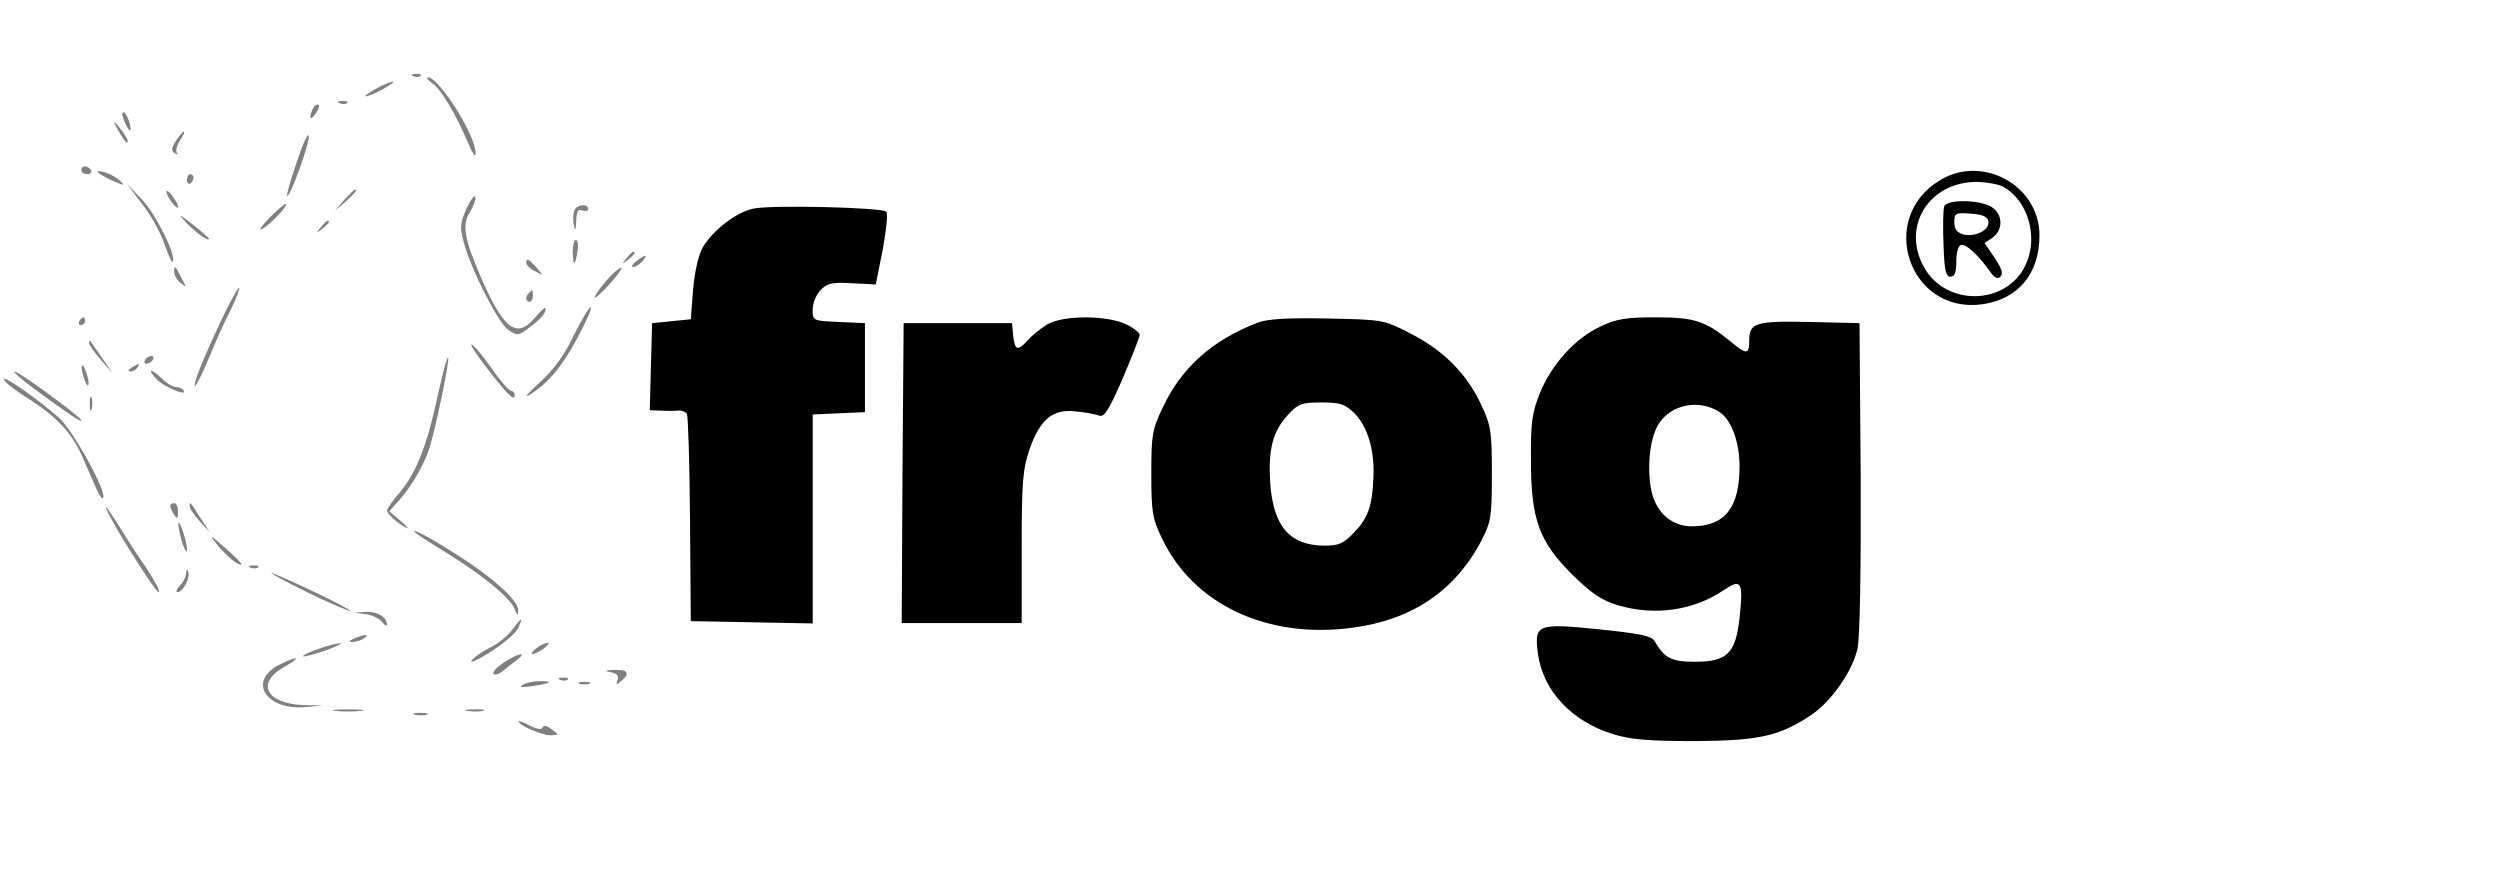 
<svg version="1.0" xmlns="http://www.w3.org/2000/svg"
 width="646pt" height="225pt" viewBox="0 0 646 225"
 preserveAspectRatio="xMidYMid meet">

<g transform="translate(0,225) scale(0.1,-0.1)"
fill="none" stroke="none">
<path d="M1068 2053 c7 -3 16 -2 19 1 4 3 -2 6 -13 5 -11 0 -14 -3 -6 -6z " fill="gray"/>
<path d="M1118 2034 c22 -15 60 -79 94 -159 9 -22 17 -32 17 -22 2 44 -94 197
-123 197 -6 0 0 -7 12 -16z" fill="gray"/>
<path d="M970 2020 c-19 -11 -30 -19 -25 -19 6 0 26 8 45 19 19 11 31 19 25
19 -5 0 -26 -8 -45 -19z" fill="gray"/>
<path d="M878 1983 c7 -3 16 -2 19 1 4 3 -2 6 -13 5 -11 0 -14 -3 -6 -6z" fill="gray"/>
<path d="M806 1964 c-9 -24 -2 -26 12 -4 7 11 8 20 3 20 -5 0 -12 -7 -15 -16z" fill="gray"/>
<path d="M322 1935 c6 -14 13 -24 14 -22 6 6 -9 47 -17 47 -5 0 -3 -11 3 -25z" fill="gray"/>
<path d="M299 1925 c17 -33 31 -51 31 -40 0 6 -10 21 -21 35 -13 17 -17 18
-10 5z" fill="gray"/>
<path d="M767 1832 c-16 -46 -27 -86 -25 -88 7 -6 59 138 56 155 -2 9 -16 -21
-31 -67z" fill="gray"/>
<path d="M463 1898 c-20 -27 -23 -37 -11 -44 7 -4 10 -3 5 1 -4 5 0 19 8 32
16 24 14 32 -2 11z" fill="gray"/>
<path d="M210 1810 c0 -5 7 -10 16 -10 8 0 12 5 9 10 -3 6 -10 10 -16 10 -5 0
-9 -4 -9 -10z" fill="gray"/>
<path d="M255 1803 c6 -5 24 -15 40 -22 26 -11 28 -11 15 2 -8 8 -26 18 -40
22 -15 4 -21 4 -15 -2z" fill="gray"/>
<path d="M5014 1785 c-166 -99 -80 -349 110 -321 92 14 146 79 146 178 0 128
-146 209 -256 143z m163 -18 c64 -36 91 -131 57 -202 -49 -104 -205 -108 -262
-6 -60 106 13 222 138 221 25 -1 55 -6 67 -13z" fill="#000000"/>
<path d="M5024 1717 c-3 -8 -4 -52 -2 -98 2 -67 6 -84 18 -84 11 0 15 11 15
39 0 22 5 41 12 43 12 4 43 -24 75 -68 11 -17 20 -21 27 -14 8 8 3 22 -15 49
l-26 38 21 14 c27 20 27 59 -1 78 -28 20 -116 22 -124 3z m114 -39 c4 -22 -33
-41 -64 -34 -17 5 -24 13 -24 32 0 23 3 25 42 22 31 -2 44 -8 46 -20z" fill="#000000"/>
<path d="M483 1785 c0 -8 4 -12 9 -9 4 3 8 9 8 15 0 5 -4 9 -8 9 -5 0 -9 -7
-9 -15z" fill="gray"/>
<path d="M368 1722 c23 -29 48 -76 57 -103 10 -28 19 -48 21 -46 12 12 -41
120 -77 159 l-41 43 40 -53z" fill="gray"/>
<path d="M430 1754 c0 -5 7 -18 15 -28 8 -11 15 -16 15 -10 0 5 -7 18 -15 28
-8 11 -15 16 -15 10z" fill="gray"/>
<path d="M889 1733 l-24 -28 28 24 c25 23 32 31 24 31 -2 0 -14 -12 -28 -27z" fill="gray"/>
<path d="M1205 1710 c-16 -36 -17 -48 -7 -85 19 -72 90 -211 116 -228 23 -15
26 -15 53 6 31 23 43 37 43 50 0 5 -12 -5 -26 -22 -48 -58 -81 -34 -139 97
-46 106 -52 142 -30 175 9 15 15 32 13 38 -2 6 -12 -7 -23 -31z" fill="gray"/>
<path d="M697 1688 c-21 -22 -30 -35 -20 -30 22 12 68 61 62 65 -2 2 -21 -14
-42 -35z" fill="gray"/>
<path d="M1484 1706 c-3 -8 -4 -25 -1 -38 3 -17 5 -14 6 11 1 25 5 32 16 27 8
-3 15 -1 15 4 0 15 -30 12 -36 -4z" fill="gray"/>
<path d="M1947 1711 c-44 -9 -104 -55 -131 -100 -11 -20 -21 -62 -25 -109 l-6
-77 -50 -5 -50 -5 -3 -112 -3 -113 28 -1 c15 -1 35 -1 45 0 9 1 19 -3 23 -8 3
-6 7 -129 8 -273 l2 -263 158 -3 157 -3 0 270 0 270 68 3 67 3 0 115 0 115
-67 3 c-68 3 -68 3 -68 32 0 17 9 39 21 51 18 18 31 20 82 17 l60 -3 18 90 c9
50 14 94 9 98 -10 11 -296 18 -343 8z" fill="#000000"/>
<path d="M480 1676 c23 -25 60 -52 60 -43 0 2 -19 19 -42 37 -38 29 -40 30
-18 6z" fill="gray"/>
<path d="M829 1663 c-13 -16 -12 -17 4 -4 9 7 17 15 17 17 0 8 -8 3 -21 -13z" fill="gray"/>
<path d="M1480 1600 c0 -16 2 -30 4 -30 2 0 6 14 8 30 3 17 1 30 -4 30 -4 0
-8 -13 -8 -30z" fill="gray"/>
<path d="M1619 1583 c-13 -16 -12 -17 4 -4 9 7 17 15 17 17 0 8 -8 3 -21 -13z" fill="gray"/>
<path d="M1644 1575 c-10 -8 -14 -15 -8 -15 6 0 17 7 24 15 16 19 9 19 -16 0z" fill="gray"/>
<path d="M1360 1570 c0 -5 10 -15 23 -21 22 -12 22 -12 3 10 -21 23 -26 26
-26 11z" fill="gray"/>
<path d="M450 1548 c0 -9 7 -22 17 -29 15 -13 15 -12 3 11 -17 34 -20 36 -20
18z" fill="gray"/>
<path d="M1575 1534 c-15 -16 -32 -38 -37 -49 -6 -11 8 0 31 24 22 24 39 46
37 49 -3 2 -17 -9 -31 -24z" fill="gray"/>
<path d="M572 1423 c-52 -111 -73 -165 -68 -170 2 -2 18 29 35 70 17 41 42 98
57 126 14 29 24 54 22 57 -3 2 -23 -35 -46 -83z" fill="gray"/>
<path d="M1367 1493 c-10 -9 -9 -23 1 -23 5 0 9 7 9 15 0 17 -1 18 -10 8z" fill="gray"/>
<path d="M1484 1386 c-25 -53 -53 -91 -88 -123 -28 -25 -42 -41 -31 -35 47 27
86 72 125 145 23 43 40 80 37 83 -3 3 -22 -28 -43 -70z" fill="gray"/>
<path d="M205 1420 c-3 -5 -1 -10 4 -10 6 0 11 5 11 10 0 6 -2 10 -4 10 -3 0
-8 -4 -11 -10z" fill="gray"/>
<path d="M2705 1411 c-16 -10 -39 -28 -49 -40 -26 -29 -34 -27 -38 12 l-3 32
-140 0 -140 0 -3 -387 -2 -388 155 0 155 0 0 195 c0 169 3 203 20 253 27 78
60 106 119 99 25 -2 53 -8 62 -11 12 -5 25 15 60 96 24 57 44 107 44 113 0 5
-16 18 -35 27 -50 24 -165 24 -205 -1z" fill="#000000"/>
<path d="M3249 1416 c-116 -45 -195 -115 -243 -216 -29 -60 -31 -73 -31 -175
0 -98 3 -116 27 -165 81 -172 273 -262 493 -232 153 20 264 95 332 223 26 51
28 62 28 174 0 110 -2 125 -28 180 -37 79 -96 139 -182 183 -70 36 -70 36
-215 39 -104 2 -155 -1 -181 -11z m251 -234 c34 -35 52 -94 49 -165 -3 -75
-14 -106 -51 -144 -26 -27 -39 -33 -74 -33 -92 0 -134 50 -142 164 -5 86 7
133 48 176 25 27 34 30 85 30 49 0 60 -4 85 -28z" fill="#000000"/>
<path d="M4135 1406 c-65 -30 -126 -98 -156 -172 -20 -50 -24 -76 -23 -174 0
-153 21 -210 109 -297 48 -47 75 -65 116 -77 94 -28 195 -14 273 39 46 31 51
22 41 -72 -10 -91 -32 -113 -115 -113 -61 0 -79 9 -105 54 -8 13 -38 19 -145
30 -158 16 -166 13 -156 -63 13 -96 87 -175 194 -208 44 -14 92 -18 212 -18
166 1 219 13 301 68 52 35 107 115 119 172 6 31 9 200 8 445 l-3 395 -129 3
c-141 3 -156 -2 -156 -49 0 -36 -7 -36 -50 0 -64 52 -92 61 -192 61 -76 0
-102 -4 -143 -24z m307 -220 c31 -19 53 -77 53 -141 0 -107 -38 -155 -123
-155 -56 0 -98 40 -107 104 -9 61 0 129 22 162 32 49 103 63 155 30z" fill="#000000"/>
<path d="M230 1364 c0 -5 14 -25 31 -44 l30 -35 -27 40 c-16 22 -29 42 -31 44
-2 2 -3 0 -3 -5z" fill="gray"/>
<path d="M1261 1295 c53 -68 69 -83 69 -66 0 6 -4 11 -9 11 -6 0 -29 27 -52
60 -23 33 -46 60 -51 60 -4 0 15 -29 43 -65z" fill="gray"/>
<path d="M375 1320 c-3 -5 -2 -10 4 -10 5 0 13 5 16 10 3 6 2 10 -4 10 -5 0
-13 -4 -16 -10z" fill="gray"/>
<path d="M1132 1232 c-27 -129 -56 -203 -98 -253 -19 -22 -34 -44 -34 -48 0
-9 29 -35 50 -45 8 -4 2 4 -15 18 l-29 25 25 28 c31 34 61 85 78 133 15 45 54
231 49 236 -3 2 -14 -40 -26 -94z" fill="gray"/>
<path d="M211 1300 c0 -8 4 -24 9 -35 5 -13 9 -14 9 -5 0 8 -4 24 -9 35 -5 13
-9 14 -9 5z" fill="gray"/>
<path d="M340 1300 c-9 -6 -10 -10 -3 -10 6 0 15 5 18 10 8 12 4 12 -15 0z" fill="gray"/>
<path d="M390 1291 c0 -4 8 -15 18 -24 21 -19 76 -41 67 -27 -3 6 -13 10 -21
10 -8 0 -26 11 -39 25 -14 13 -25 20 -25 16z" fill="gray"/>
<path d="M86 1247 c97 -71 124 -89 124 -83 0 8 -161 126 -172 126 -6 0 16 -19
48 -43z" fill="gray"/>
<path d="M10 1270 c0 -6 30 -30 68 -53 71 -46 110 -89 136 -150 9 -20 23 -53
32 -73 8 -20 17 -34 20 -31 13 12 -77 175 -114 208 -60 52 -142 109 -142 99z" fill="gray"/>
<path d="M232 1205 c0 -16 2 -22 5 -12 2 9 2 23 0 30 -3 6 -5 -1 -5 -18z" fill="gray"/>
<path d="M274 937 c10 -31 127 -217 136 -217 5 0 -8 26 -29 58 -22 31 -56 84
-76 117 -21 33 -35 52 -31 42z" fill="gray"/>
<path d="M440 943 c0 -5 5 -15 10 -23 8 -12 10 -11 10 8 0 12 -4 22 -10 22 -5
0 -10 -3 -10 -7z" fill="gray"/>
<path d="M490 942 c0 -6 12 -24 26 -39 l26 -28 -23 35 c-29 46 -29 45 -29 32z" fill="gray"/>
<path d="M465 870 c4 -19 11 -39 16 -44 4 -5 3 8 -2 30 -14 50 -24 60 -14 14z" fill="gray"/>
<path d="M1070 877 c0 -3 37 -27 83 -55 95 -59 165 -116 177 -146 7 -18 9 -18
9 -3 1 23 -55 76 -139 131 -67 44 -130 80 -130 73z" fill="gray"/>
<path d="M560 844 c24 -30 59 -59 64 -52 1 2 -18 21 -43 43 -40 35 -42 36 -21
9z" fill="gray"/>
<path d="M648 783 c7 -3 16 -2 19 1 4 3 -2 6 -13 5 -11 0 -14 -3 -6 -6z" fill="gray"/>
<path d="M481 768 c-1 -9 -8 -24 -17 -32 -8 -9 -11 -16 -5 -16 14 0 34 38 27
53 -2 7 -5 5 -5 -5z" fill="gray"/>
<path d="M795 719 c55 -27 105 -48 110 -48 6 0 -37 23 -94 50 -57 27 -106 49
-110 48 -3 0 39 -23 94 -50z" fill="gray"/>
<path d="M945 663 c17 -2 36 -12 43 -21 6 -8 12 -11 12 -6 0 19 -24 34 -54 33
l-31 -2 30 -4z" fill="gray"/>
<path d="M1323 622 c-12 -16 -37 -36 -56 -45 -19 -9 -40 -24 -48 -33 -8 -10
14 0 48 21 34 22 66 49 72 62 14 31 9 29 -16 -5z" fill="gray"/>
<path d="M915 600 c-13 -6 -15 -9 -5 -9 8 0 22 4 30 9 18 12 2 12 -25 0z" fill="gray"/>
<path d="M822 573 c-24 -8 -41 -17 -39 -19 2 -2 28 5 58 15 30 11 47 20 39 19
-8 0 -34 -6 -58 -15z" fill="gray"/>
<path d="M1386 575 c-11 -8 -15 -15 -10 -15 6 0 19 7 30 15 10 8 15 14 9 14
-5 0 -19 -6 -29 -14z" fill="gray"/>
<path d="M1303 539 c-18 -12 -31 -25 -28 -30 3 -4 13 -2 23 6 9 8 26 21 37 29
30 23 5 19 -32 -5z" fill="gray"/>
<path d="M723 533 c-85 -42 -36 -120 68 -110 l44 4 -50 1 c-98 4 -125 57 -50
99 46 26 36 30 -12 6z" fill="gray"/>
<path d="M1578 513 c16 -3 22 -9 18 -20 -5 -13 -4 -14 9 -3 24 20 18 30 -17
29 -25 -1 -27 -3 -10 -6z" fill="gray"/>
<path d="M1448 493 c7 -3 16 -2 19 1 4 3 -2 6 -13 5 -11 0 -14 -3 -6 -6z" fill="gray"/>
<path d="M1350 480 c-10 -6 -2 -7 25 -3 49 7 58 13 19 13 -16 0 -36 -5 -44
-10z" fill="gray"/>
<path d="M1498 483 c6 -2 18 -2 25 0 6 3 1 5 -13 5 -14 0 -19 -2 -12 -5z" fill="gray"/>
<path d="M868 413 c17 -2 47 -2 65 0 17 2 3 4 -33 4 -36 0 -50 -2 -32 -4z" fill="gray"/>
<path d="M1208 413 c12 -2 30 -2 40 0 9 3 -1 5 -23 4 -22 0 -30 -2 -17 -4z" fill="gray"/>
<path d="M1073 403 c9 -2 23 -2 30 0 6 3 -1 5 -18 5 -16 0 -22 -2 -12 -5z" fill="gray"/>
<path d="M1340 386 c0 -10 60 -36 82 -36 23 1 23 1 3 16 -12 9 -21 11 -23 4
-2 -6 -15 -4 -33 5 -16 9 -29 13 -29 11z" fill="gray"/>
</g>
</svg>
